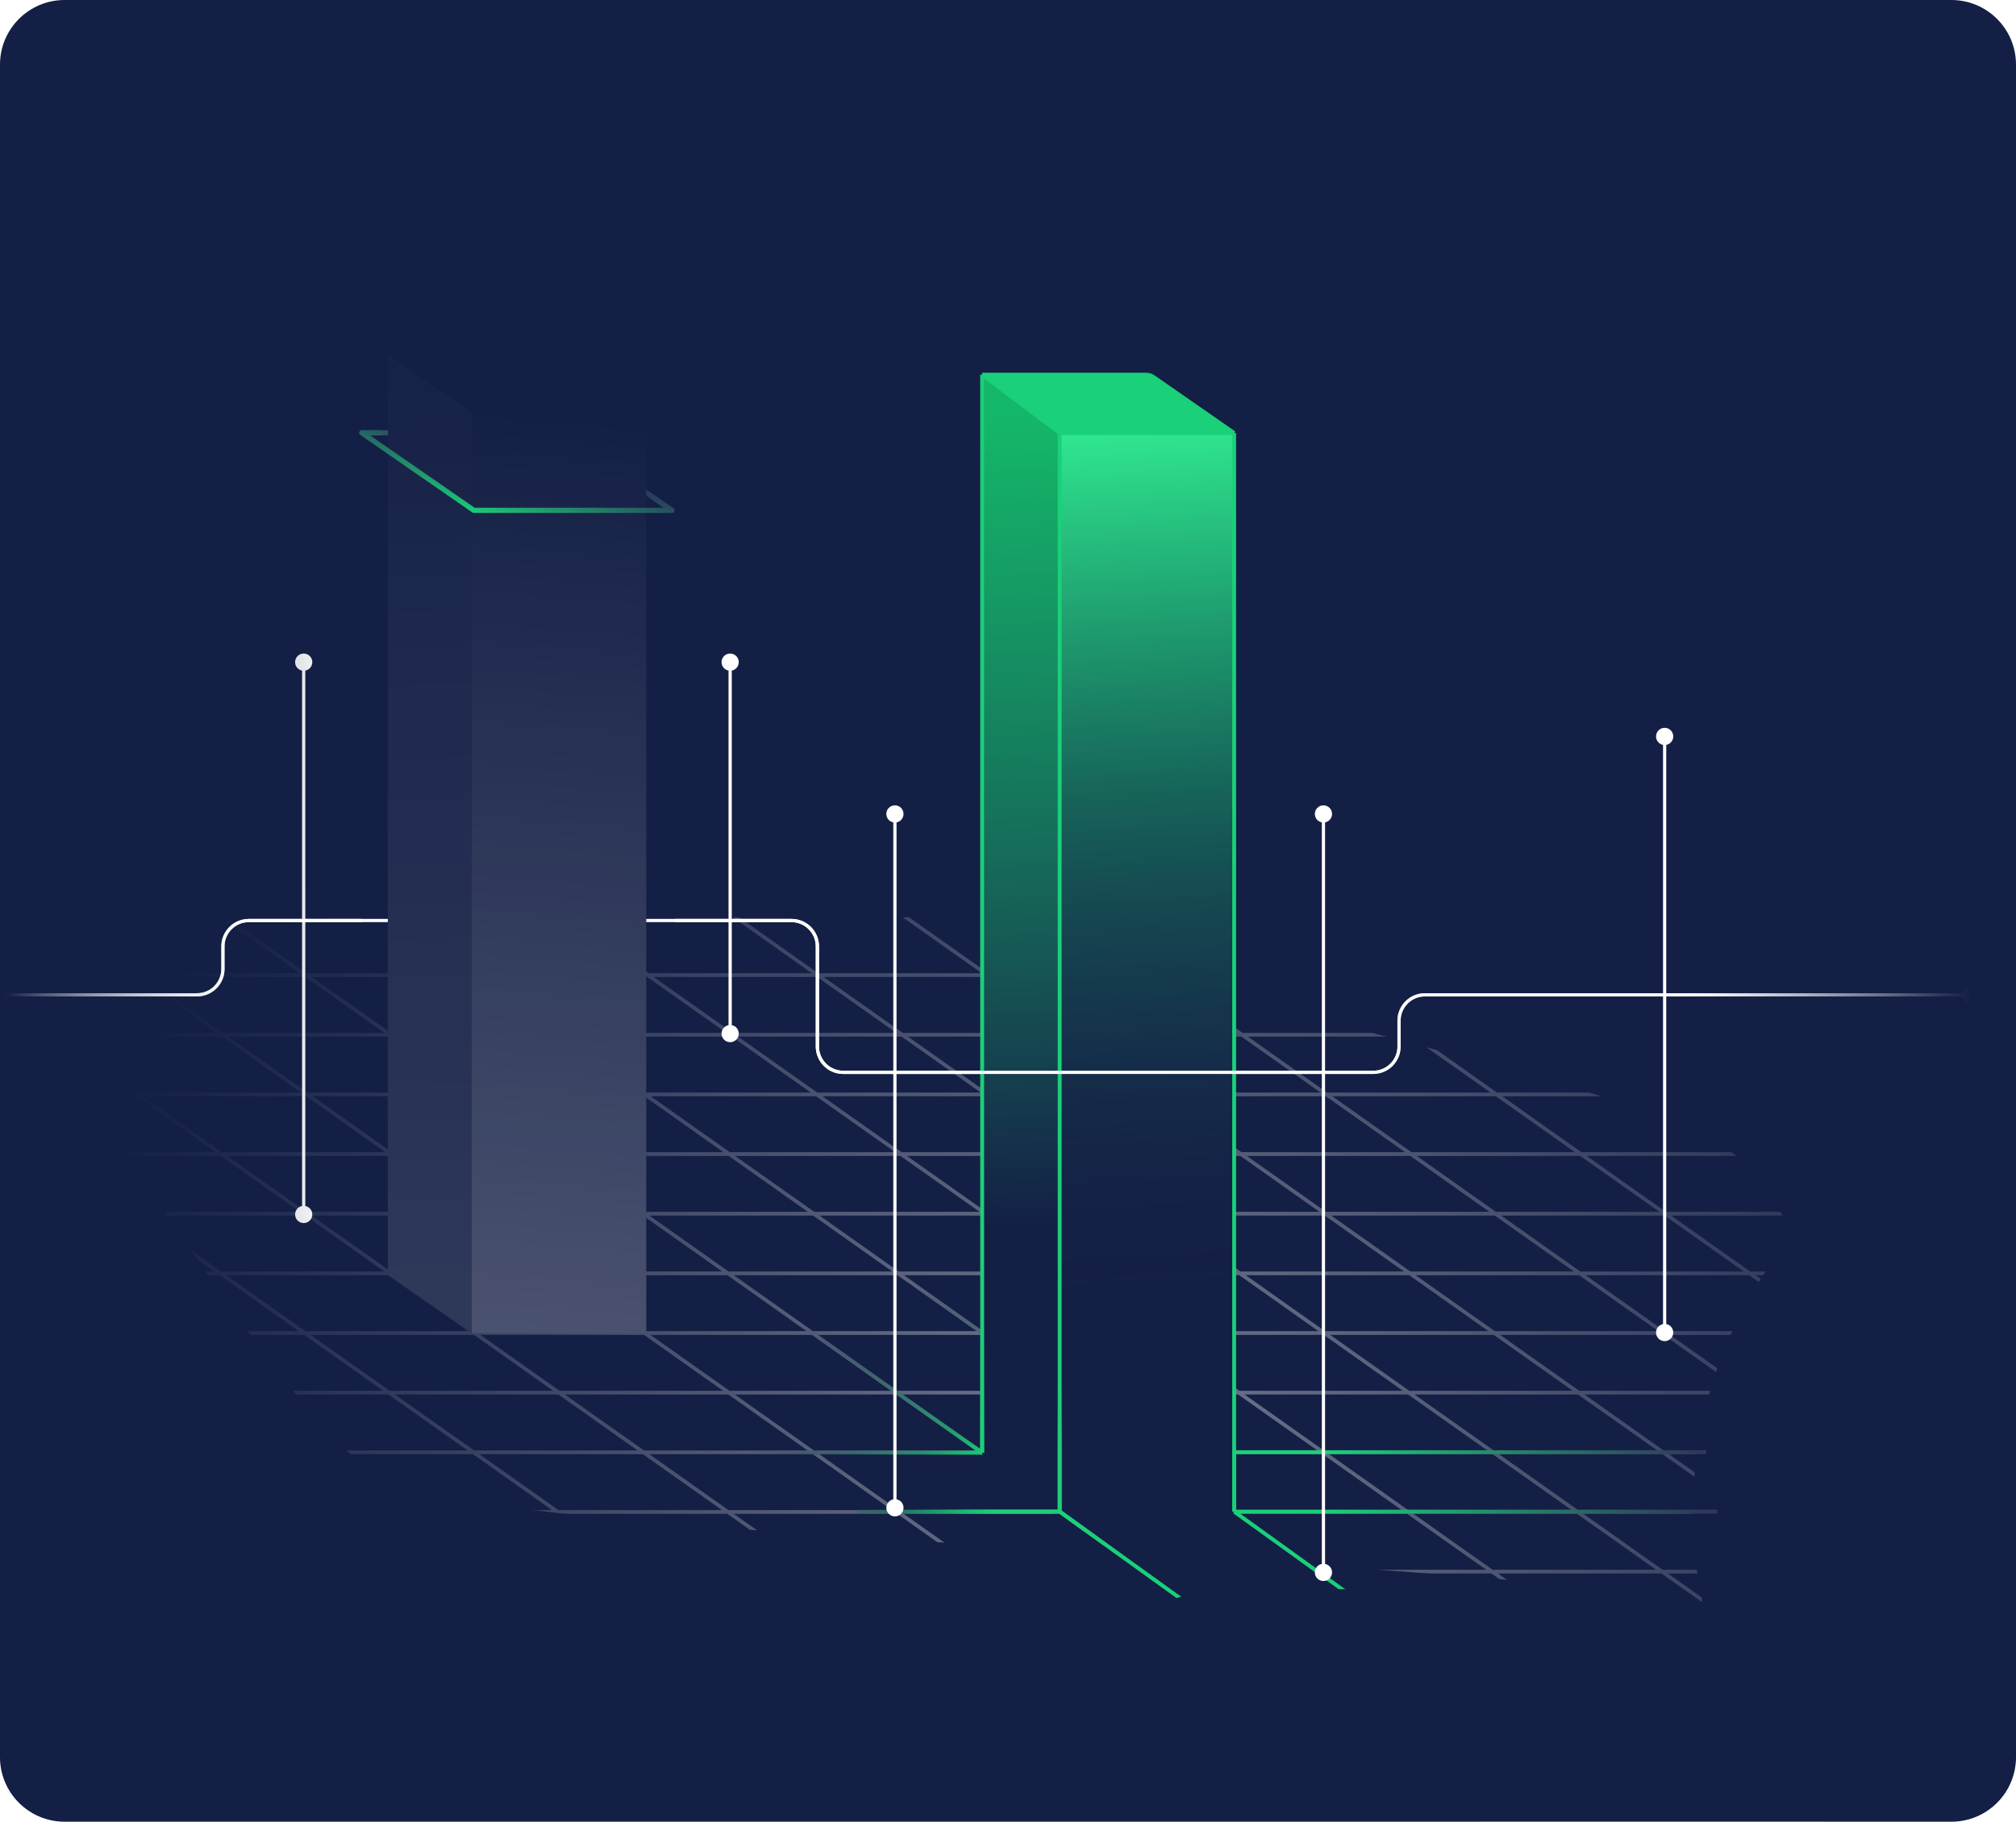 <svg width="312" height="282" viewBox="0 0 312 282" fill="none" xmlns="http://www.w3.org/2000/svg">
<g clip-path="url(#clip0_1010_5217)">
<path d="M0 10C0 4.477 4.477 0 10 0H302C307.523 0 312 4.477 312 10V272C312 277.523 307.523 282 302 282H10C4.477 282 0 277.523 0 272V10Z" fill="#141F45"/>
<g opacity="0.4">
<path fill-rule="evenodd" clip-rule="evenodd" d="M206.356 151.233L218.606 159.891H243.263L244.08 160.468H219.423L231.672 169.125H256.33L257.146 169.702H232.489L244.739 178.359H269.396L270.213 178.937H245.555L257.805 187.594H282.462L283.279 188.171H258.622L270.871 196.828H295.533L296.349 197.405H271.688L283.938 206.062H308.599L309.416 206.64H284.754L297.004 215.297H321.666L322.482 215.874H297.821L310.07 224.531H334.732L335.549 225.108H310.887L323.137 233.766H347.798L348.615 234.343H323.953L336.203 243H360.865L361.681 243.577H337.02L349.27 252.235H348.27L336.02 243.577H310.719L322.969 252.235H321.969L309.719 243.577H284.422L296.672 252.235H295.672L283.422 243.577H258.121L270.371 252.235H269.371L257.121 243.577H231.82L244.071 252.235H243.071L230.82 243.577L152.922 243.577L165.172 252.235H164.172L151.922 243.577H126.621L138.871 252.235H137.871L125.621 243.577H100.324L112.574 252.235H111.574L99.324 243.577H74.023L86.274 252.235H85.274L73.023 243.577H47.729L46.912 243H72.207L59.957 234.343H34.663L33.846 233.766H59.141L46.891 225.108H21.596L20.779 224.531H46.074L33.825 215.874H8.53L7.713 215.297H33.008L20.758 206.64H-4.537L-5.353 206.063H19.942L7.692 197.405H-17.603L-18.42 196.828H6.875L-5.375 188.171H-30.673L-31.49 187.594H-6.191L-18.441 178.937H-43.74L-44.556 178.359H-19.258L-31.507 169.702H-56.806L-57.623 169.125H-32.324L-44.574 160.468H-69.873L-70.689 159.891H-45.39L-57.64 151.233L-82.939 151.233L-83.756 150.656L-58.456 150.656L-70.705 142H-69.705L-57.456 150.656H-32.156L-44.404 142H-43.404L-31.156 150.656H-5.859L-18.107 142H-17.107L-4.859 150.656L20.442 150.656L8.194 142H9.194L21.442 150.656L46.419 150.656L34.494 142.229H35.494L47.419 150.656H72.752L60.791 142.203H61.791L73.752 150.656H99.34L87.092 142H88.092L100.34 150.656L125.641 150.656L113.393 142H114.393L126.641 150.656L151.942 150.656L139.694 142H140.694L152.942 150.656L178.239 150.656L165.99 142H166.99L179.239 150.656H204.54L192.291 142H193.291L205.54 150.656L230.197 150.656L231.013 151.233L206.356 151.233ZM73.207 243L60.957 234.343H86.258L98.508 243H73.207ZM99.508 243L87.258 234.343H112.555L124.805 243H99.508ZM125.805 243L113.555 234.343H138.856L151.105 243H125.805ZM152.105 243L139.856 234.343L217.754 234.343L230.004 243L152.105 243ZM231.004 243L218.754 234.343H244.055L256.305 243H231.004ZM257.305 243L245.055 234.343H270.356L282.605 243H257.305ZM283.605 243L271.356 234.343H296.652L308.902 243H283.605ZM309.902 243L297.652 234.343H322.953L335.203 243H309.902ZM296.836 233.766H322.137L309.887 225.108H284.586L296.836 233.766ZM270.539 233.766H295.836L283.586 225.108H258.289L270.539 233.766ZM244.238 233.766H269.539L257.289 225.108H231.988L244.238 233.766ZM217.937 233.766H243.238L230.988 225.108H205.688L217.937 233.766ZM139.039 233.766L216.937 233.766L204.688 225.108H179.099L191.345 233.763H190.345L178.1 225.108H152.767L164.36 233.302H163.36L151.767 225.108H126.789L139.039 233.766ZM112.738 233.766H138.039L125.789 225.108H100.488L112.738 233.766ZM86.441 233.766H111.738L99.489 225.108H74.192L86.441 233.766ZM60.141 233.766H85.441L73.192 225.108H47.891L60.141 233.766ZM47.074 224.531L34.825 215.874H60.125L72.375 224.531H47.074ZM73.375 224.531L61.125 215.874H86.422L98.672 224.531H73.375ZM99.672 224.531L87.422 215.874H112.723L124.973 224.531H99.672ZM125.973 224.531L113.723 215.874H138.7L150.95 224.531H125.973ZM151.95 224.531L139.7 215.874H165.033L177.283 224.531H151.95ZM178.283 224.531L166.033 215.874H191.621L203.871 224.531H178.283ZM204.871 224.531L192.621 215.874H217.922L230.172 224.531H204.871ZM231.172 224.531L218.922 215.874H244.223L256.473 224.531H231.172ZM257.473 224.531L245.223 215.874H270.52L282.769 224.531H257.473ZM283.769 224.531L271.52 215.874H296.821L309.07 224.531H283.769ZM270.703 215.297H296.004L283.754 206.64H258.453L270.703 215.297ZM244.406 215.297H269.703L257.453 206.64H232.157L244.406 215.297ZM218.106 215.297H243.406L231.157 206.64H205.856L218.106 215.297ZM191.805 215.297H217.106L204.856 206.64H179.555L191.805 215.297ZM165.217 215.297H190.805L178.555 206.64H152.967L165.217 215.297ZM138.884 215.297H164.217L151.967 206.64H126.634L138.884 215.297ZM112.906 215.297H137.884L125.634 206.64H100.657L112.906 215.297ZM86.606 215.297H111.906L99.657 206.64H74.356L86.606 215.297ZM60.309 215.297H85.606L73.356 206.64H48.059L60.309 215.297ZM34.008 215.297H59.309L47.059 206.64H21.758L34.008 215.297ZM20.942 206.063L8.692 197.405H33.993L46.242 206.063H20.942ZM47.242 206.063L34.993 197.405H60.289L72.539 206.063H47.242ZM73.539 206.063L61.289 197.405H86.59L98.84 206.063H73.539ZM99.84 206.063L87.59 197.405H112.568L124.817 206.063H99.84ZM125.817 206.063L113.568 197.405H138.9L151.15 206.063H125.817ZM152.15 206.062L139.9 197.405H165.489L177.738 206.062H152.15ZM178.738 206.062L166.489 197.405H191.789L204.039 206.062H178.738ZM205.039 206.062L192.789 197.405H218.09L230.34 206.062H205.039ZM231.34 206.062L219.09 197.405H244.387L256.637 206.062H231.34ZM257.637 206.062L245.387 197.405H270.688L282.938 206.062H257.637ZM244.57 196.828H269.871L257.622 188.171H232.321L244.57 196.828ZM218.274 196.828H243.57L231.321 188.171H206.024L218.274 196.828ZM191.973 196.828H217.274L205.024 188.171H179.723L191.973 196.828ZM165.672 196.828H190.973L178.723 188.171H153.422L165.672 196.828ZM139.084 196.828H164.672L152.422 188.171H126.834L139.084 196.828ZM112.751 196.828H138.084L125.834 188.171H100.501L112.751 196.828ZM86.774 196.828H111.751L99.501 188.171H74.524L86.774 196.828ZM60.473 196.828H85.774L73.524 188.171H48.223L60.473 196.828ZM34.176 196.828H59.473L47.223 188.171H21.926L34.176 196.828ZM7.875 196.828H33.176L20.926 188.171H-4.375L7.875 196.828ZM-5.191 187.594L-17.441 178.937H7.86L20.11 187.594H-5.191ZM21.11 187.594L8.86 178.937H34.157L46.407 187.594H21.11ZM47.407 187.594L35.157 178.937H60.458L72.707 187.594H47.407ZM73.707 187.594L61.458 178.937H86.435L98.685 187.594H73.707ZM99.685 187.594L87.435 178.937H112.768L125.018 187.594H99.685ZM126.018 187.594L113.768 178.937H139.356L151.606 187.594H126.018ZM152.606 187.594L140.356 178.937H165.657L177.906 187.594H152.606ZM178.906 187.594L166.657 178.937L191.958 178.937L204.207 187.594H178.906ZM205.207 187.594L192.958 178.937H218.254L230.504 187.594H205.207ZM231.504 187.594L219.254 178.937H244.555L256.805 187.594H231.504ZM218.438 178.359H243.739L231.489 169.702H206.188L218.438 178.359ZM192.141 178.359H217.438L205.188 169.702H179.891L192.141 178.359ZM165.84 178.359L191.141 178.359L178.891 169.702L153.59 169.702L165.84 178.359ZM139.539 178.359H164.84L152.59 169.702H127.29L139.539 178.359ZM112.951 178.359H138.539L126.29 169.702H100.701L112.951 178.359ZM86.618 178.359H111.951L99.701 169.702H74.369L86.618 178.359ZM60.641 178.359H85.618L73.369 169.702H48.391L60.641 178.359ZM34.34 178.359H59.641L47.391 169.702H22.09L34.34 178.359ZM8.043 178.359H33.34L21.09 169.702H-4.206L8.043 178.359ZM-18.258 178.359H7.043L-5.206 169.702H-30.507L-18.258 178.359ZM-31.324 169.125L-43.574 160.468L-18.273 160.468L-6.023 169.125H-31.324ZM-5.023 169.125L-17.273 160.468H8.024L20.274 169.125H-5.023ZM21.274 169.125L9.024 160.468H34.325L46.575 169.125H21.274ZM47.575 169.125L35.325 160.468L60.302 160.468L72.552 169.125H47.575ZM73.552 169.125L61.302 160.468H86.635L98.885 169.125H73.552ZM99.885 169.125L87.635 160.468H113.223L125.473 169.125H99.885ZM126.473 169.125L114.223 160.468L139.524 160.468L151.774 169.125H126.473ZM152.774 169.125L140.524 160.468H165.825L178.075 169.125L152.774 169.125ZM179.075 169.125L166.825 160.468H192.122L204.371 169.125H179.075ZM205.371 169.125L193.122 160.468L218.423 160.468L230.672 169.125H205.371ZM192.305 159.891L217.606 159.891L205.356 151.233H180.055L192.305 159.891ZM166.008 159.891H191.305L179.055 151.233L153.759 151.233L166.008 159.891ZM139.707 159.891H165.008L152.759 151.233L127.458 151.233L139.707 159.891ZM113.407 159.891L138.707 159.891L126.458 151.233L101.157 151.233L113.407 159.891ZM86.819 159.891H112.407L100.157 151.233H74.569L86.819 159.891ZM60.486 159.891H85.819L73.569 151.233H48.236L60.486 159.891ZM34.508 159.891L59.486 159.891L47.236 151.233L22.259 151.233L34.508 159.891ZM8.207 159.891H33.508L21.259 151.233L-4.042 151.233L8.207 159.891ZM-18.089 159.891H7.207L-5.042 151.233H-30.339L-18.089 159.891ZM-44.39 159.891L-19.089 159.891L-31.339 151.233H-56.64L-44.39 159.891Z" fill="url(#paint0_radial_1010_5217)"/>
<g filter="url(#filter0_f_1010_5217)">
<circle cx="329" cy="234" r="67" fill="#141F45"/>
</g>
<g filter="url(#filter1_f_1010_5217)">
<path d="M52.502 293.5C15.531 291.966 -25.907 279.437 -24.498 245.5C-23.09 211.564 -46.468 150.965 -9.497 152.5C9.893 153.305 38.133 214.911 58.5 228.5C76.966 240.82 287.171 239.862 286.502 256C285.093 289.936 89.473 295.035 52.502 293.5Z" fill="#141F45"/>
</g>
<g filter="url(#filter2_f_1010_5217)">
<path d="M275.554 114.564C312.439 117.521 353.362 131.638 350.647 165.494C347.932 199.351 325.385 218.458 288.5 215.5C269.155 213.949 287.327 192.363 267.498 178C249.52 164.977 163.206 153.6 164.497 137.5C167.212 103.643 238.669 111.606 275.554 114.564Z" fill="#141F45"/>
</g>
</g>
<path d="M-6 154H30.5C32.709 154 34.5 152.209 34.5 150V146.5C34.5 144.291 36.291 142.5 38.5 142.5H122.5C124.709 142.5 126.5 144.291 126.5 146.5V154V162C126.5 164.209 128.291 166 130.5 166H212.518C214.728 166 216.518 164.209 216.518 162V158C216.518 155.791 218.309 154 220.518 154H305" stroke="url(#paint1_linear_1010_5217)" stroke-width="0.5"/>
<path d="M56 67H86.667L102.134 77.708" stroke="url(#paint2_linear_1010_5217)" stroke-width="0.8" stroke-linecap="round" stroke-linejoin="round"/>
<path d="M100.016 206.393H73.016L60.016 197.393V54.893L73.016 63.893H100.016V206.393Z" fill="#141F45"/>
<path d="M60.016 54.893L73.016 63.893H100.016L87.016 54.893H60.016Z" fill="#141F45"/>
<path d="M60.016 54.893L73.016 63.893H100.016L87.016 54.893H60.016Z" fill="#141F45"/>
<path fill-rule="evenodd" clip-rule="evenodd" d="M73.016 206.393H100.016V63.893H73.016V206.393Z" fill="url(#paint3_linear_1010_5217)"/>
<path d="M60.016 197.393L73.016 206.393V63.893L60.016 54.893V197.393Z" fill="url(#paint4_linear_1010_5217)"/>
<path d="M56 67V66.6C55.825 66.6 55.67 66.714 55.618 66.881C55.566 67.048 55.629 67.229 55.772 67.329L56 67ZM104 79V79.4C104.175 79.4 104.33 79.286 104.382 79.119C104.434 78.952 104.372 78.771 104.228 78.671L104 79ZM73.333 79L73.106 79.329C73.172 79.375 73.252 79.4 73.333 79.4V79ZM55.772 67.329L73.106 79.329L73.561 78.671L56.228 66.671L55.772 67.329ZM73.333 79.4H104V78.6H73.333V79.4ZM56 67.4H59V66.6H56V67.4ZM100.772 77.252L103.772 79.329L104.228 78.671L101.228 76.594L100.772 77.252Z" fill="url(#paint5_linear_1010_5217)"/>
<path d="M191 234.907H164L152 225.823V82L164 91.084H191V234.907Z" fill="#141F45"/>
<path d="M152 82L164 91.084H191L178 82H152Z" fill="#141F45"/>
<path d="M152 58L164 67.03H191L178 58H152Z" fill="white" fill-opacity="0.54"/>
<path fill-rule="evenodd" clip-rule="evenodd" d="M164 210H191V67.03H164V210Z" fill="url(#paint6_linear_1010_5217)"/>
<path d="M152 200.97L164 210V67.03L152 58V200.97Z" fill="url(#paint7_linear_1010_5217)"/>
<path d="M151.998 58L163.998 67.03H190.998L177.998 58H151.998Z" fill="#1AD079"/>
<path d="M190.998 234L216.001 252M190.998 234H233.727M190.998 234L190.998 224.802M163.998 234L163.998 67.03M163.998 234L189.001 252M163.998 234H132.727M151.998 58L163.998 67.03M151.998 58H177.998L190.998 67.03M151.998 58L151.998 206.32M190.998 67.03H163.998M190.998 67.03L190.998 224.802M151.998 224.876L114.535 198.442M151.998 224.876L151.998 206.32M151.998 224.876H115.575M190.998 224.802H216.035M151.998 206.32L140.363 198.082" stroke="url(#paint8_radial_1010_5217)" stroke-width="0.6" stroke-linejoin="round"/>
<path d="M163.998 234H132.727M151.998 224.876L114.535 198.442M151.998 224.876L151.998 206.32L140.363 198.082M151.998 224.876H115.575" stroke="url(#paint9_radial_1010_5217)" stroke-width="0.6" stroke-linejoin="round"/>
<path d="M191 233.999L216.002 251.999M191 233.999H265.728M191 233.999L191 224.801H264.037M164 233.999L189.002 251.999" stroke="url(#paint10_linear_1010_5217)" stroke-width="0.6" stroke-linejoin="round"/>
<path d="M152 58L164 67.03H191L178.515 58.357C178.18 58.125 177.781 58 177.374 58H152Z" fill="#1AD079"/>
<path d="M191 234L191 224.802L191 67.03M164 234L164 67.03M152 58L164 67.03M152 58H177.374C177.781 58 178.18 58.125 178.515 58.357L191 67.03M152 58L152 206.32L152 224.876M191 67.03H164" stroke="#1AD079" stroke-width="0.6" stroke-linejoin="round"/>
<g filter="url(#filter3_f_1010_5217)">
<path d="M202.869 246.006C192.967 246.006 177 245.561 177 251.834C177 258.106 176.968 258.928 186.869 258.928C192.063 258.928 208.889 263.62 217 261.999C225.111 260.378 232 254.851 232 251.868C232 245.595 212.77 246.006 202.869 246.006Z" fill="#141F45"/>
</g>
<path d="M-7.333 154C-7.333 154.736 -6.736 155.333 -6 155.333C-5.264 155.333 -4.667 154.736 -4.667 154C-4.667 153.264 -5.264 152.667 -6 152.667C-6.736 152.667 -7.333 153.264 -7.333 154ZM303.667 154C303.667 154.736 304.264 155.333 305 155.333C305.736 155.333 306.333 154.736 306.333 154C306.333 153.264 305.736 152.667 305 152.667C304.264 152.667 303.667 153.264 303.667 154ZM256.291 206.277C256.291 207.014 256.888 207.611 257.624 207.611C258.361 207.611 258.958 207.014 258.958 206.277C258.958 205.541 258.361 204.944 257.624 204.944C256.888 204.944 256.291 205.541 256.291 206.277ZM203.486 243.409C203.486 244.145 204.083 244.742 204.819 244.742C205.556 244.742 206.153 244.145 206.153 243.409C206.153 242.672 205.556 242.075 204.819 242.075C204.083 242.075 203.486 242.672 203.486 243.409ZM45.667 188C45.667 188.736 46.264 189.333 47 189.333C47.736 189.333 48.333 188.736 48.333 188C48.333 187.264 47.736 186.667 47 186.667C46.264 186.667 45.667 187.264 45.667 188ZM111.667 160C111.667 160.736 112.264 161.333 113 161.333C113.736 161.333 114.333 160.736 114.333 160C114.333 159.264 113.736 158.667 113 158.667C112.264 158.667 111.667 159.264 111.667 160ZM137.167 233.409C137.167 234.145 137.764 234.742 138.5 234.742C139.236 234.742 139.833 234.145 139.833 233.409C139.833 232.672 139.236 232.075 138.5 232.075C137.764 232.075 137.167 232.672 137.167 233.409ZM256.291 114C256.291 114.736 256.888 115.333 257.624 115.333C258.361 115.333 258.958 114.736 258.958 114C258.958 113.264 258.361 112.667 257.624 112.667C256.888 112.667 256.291 113.264 256.291 114ZM203.486 126C203.486 126.736 204.083 127.333 204.819 127.333C205.556 127.333 206.153 126.736 206.153 126C206.153 125.264 205.556 124.667 204.819 124.667C204.083 124.667 203.486 125.264 203.486 126ZM137.167 126C137.167 126.736 137.764 127.333 138.5 127.333C139.236 127.333 139.833 126.736 139.833 126C139.833 125.264 139.236 124.667 138.5 124.667C137.764 124.667 137.167 125.264 137.167 126ZM111.667 102.5C111.667 103.236 112.264 103.833 113 103.833C113.736 103.833 114.333 103.236 114.333 102.5C114.333 101.764 113.736 101.167 113 101.167C112.264 101.167 111.667 101.764 111.667 102.5ZM45.667 102.5C45.667 103.236 46.264 103.833 47 103.833C47.736 103.833 48.333 103.236 48.333 102.5C48.333 101.764 47.736 101.167 47 101.167C46.264 101.167 45.667 101.764 45.667 102.5ZM126.25 154V162H126.75V154H126.25ZM216.768 162V158H216.268V162H216.768ZM-6 154.25H30.5V153.75H-6V154.25ZM34.75 150V146.5H34.25V150H34.75ZM126.25 146.5V154H126.75V146.5H126.25ZM220.518 154.25H257.624V153.75H220.518V154.25ZM257.624 154.25H305V153.75H257.624V154.25ZM257.374 154V206.277H257.874V154H257.374ZM204.569 166V243.409H205.069V166H204.569ZM38.5 142.75H47V142.25H38.5V142.75ZM47 142.75H56V142.25H47V142.75ZM47.25 188V142.5H46.75V188H47.25ZM104.5 142.75H113V142.25H104.5V142.75ZM113 142.75H122.5V142.25H113V142.75ZM113.25 160V142.5H112.75V160H113.25ZM130.5 166.25H138.5V165.75H130.5V166.25ZM138.5 166.25H212.518V165.75H138.5V166.25ZM138.75 233.409V166H138.25V233.409H138.75ZM257.874 154V114H257.374V154H257.874ZM205.069 166V126H204.569V166H205.069ZM138.75 166V126H138.25V166H138.75ZM113.25 142.5V102.5H112.75V142.5H113.25ZM47.25 142.5V102.5H46.75V142.5H47.25ZM126.75 146.5C126.75 144.153 124.847 142.25 122.5 142.25V142.75C124.571 142.75 126.25 144.429 126.25 146.5H126.75ZM30.5 154.25C32.847 154.25 34.75 152.347 34.75 150H34.25C34.25 152.071 32.571 153.75 30.5 153.75V154.25ZM216.768 158C216.768 155.929 218.447 154.25 220.518 154.25V153.75C218.171 153.75 216.268 155.653 216.268 158H216.768ZM216.268 162C216.268 164.071 214.589 165.75 212.518 165.75V166.25C214.866 166.25 216.768 164.347 216.768 162H216.268ZM34.75 146.5C34.75 144.429 36.429 142.75 38.5 142.75V142.25C36.153 142.25 34.25 144.153 34.25 146.5H34.75ZM126.25 162C126.25 164.347 128.153 166.25 130.5 166.25V165.75C128.429 165.75 126.75 164.071 126.75 162H126.25Z" fill="url(#paint11_linear_1010_5217)"/>
</g>
<defs>
<filter id="filter0_f_1010_5217" x="208" y="113" width="242" height="242" filterUnits="userSpaceOnUse" color-interpolation-filters="sRGB">
<feFlood flood-opacity="0" result="BackgroundImageFix"/>
<feBlend mode="normal" in="SourceGraphic" in2="BackgroundImageFix" result="shape"/>
<feGaussianBlur stdDeviation="27" result="effect1_foregroundBlur_1010_5217"/>
</filter>
<filter id="filter1_f_1010_5217" x="-50.504" y="132.471" width="357.008" height="181.27" filterUnits="userSpaceOnUse" color-interpolation-filters="sRGB">
<feFlood flood-opacity="0" result="BackgroundImageFix"/>
<feBlend mode="normal" in="SourceGraphic" in2="BackgroundImageFix" result="shape"/>
<feGaussianBlur stdDeviation="10" result="effect1_foregroundBlur_1010_5217"/>
</filter>
<filter id="filter2_f_1010_5217" x="144.484" y="91.594" width="226.293" height="144.205" filterUnits="userSpaceOnUse" color-interpolation-filters="sRGB">
<feFlood flood-opacity="0" result="BackgroundImageFix"/>
<feBlend mode="normal" in="SourceGraphic" in2="BackgroundImageFix" result="shape"/>
<feGaussianBlur stdDeviation="10" result="effect1_foregroundBlur_1010_5217"/>
</filter>
<filter id="filter3_f_1010_5217" x="170" y="239" width="69" height="30.34" filterUnits="userSpaceOnUse" color-interpolation-filters="sRGB">
<feFlood flood-opacity="0" result="BackgroundImageFix"/>
<feBlend mode="normal" in="SourceGraphic" in2="BackgroundImageFix" result="shape"/>
<feGaussianBlur stdDeviation="3.5" result="effect1_foregroundBlur_1010_5217"/>
</filter>
<radialGradient id="paint0_radial_1010_5217" cx="0" cy="0" r="1" gradientUnits="userSpaceOnUse" gradientTransform="translate(171.998 221) rotate(-157.977) scale(192.011 182.157)">
<stop stop-color="white"/>
<stop offset="0.831" stop-color="white" stop-opacity="0"/>
</radialGradient>
<linearGradient id="paint1_linear_1010_5217" x1="0.5" y1="154" x2="300.5" y2="154" gradientUnits="userSpaceOnUse">
<stop stop-color="white" stop-opacity="0"/>
<stop offset="0.121" stop-color="white"/>
<stop offset="0.511" stop-color="white"/>
<stop offset="1" stop-color="white" stop-opacity="0"/>
</linearGradient>
<linearGradient id="paint2_linear_1010_5217" x1="93.5" y1="72" x2="58.5" y2="67.5" gradientUnits="userSpaceOnUse">
<stop stop-color="#293D59"/>
<stop offset="1" stop-color="#275960"/>
</linearGradient>
<linearGradient id="paint3_linear_1010_5217" x1="80.016" y1="213.893" x2="92.016" y2="64.893" gradientUnits="userSpaceOnUse">
<stop stop-color="white" stop-opacity="0.24"/>
<stop offset="0.143" stop-color="white" stop-opacity="0.206"/>
<stop offset="1" stop-color="white" stop-opacity="0"/>
</linearGradient>
<linearGradient id="paint4_linear_1010_5217" x1="60.016" y1="199.393" x2="56.016" y2="41.393" gradientUnits="userSpaceOnUse">
<stop stop-color="white" stop-opacity="0.11"/>
<stop offset="1" stop-color="white" stop-opacity="0"/>
</linearGradient>
<linearGradient id="paint5_linear_1010_5217" x1="74.5" y1="80" x2="77.5" y2="69.5" gradientUnits="userSpaceOnUse">
<stop stop-color="#1AD079"/>
<stop offset="1" stop-color="#2B3558"/>
</linearGradient>
<linearGradient id="paint6_linear_1010_5217" x1="174.5" y1="65" x2="182.304" y2="200.661" gradientUnits="userSpaceOnUse">
<stop stop-color="#31EB92"/>
<stop offset="0.432" stop-color="#1AD079" stop-opacity="0.38"/>
<stop offset="1" stop-color="#141F45" stop-opacity="0"/>
</linearGradient>
<linearGradient id="paint7_linear_1010_5217" x1="155.413" y1="65" x2="160.049" y2="189.991" gradientUnits="userSpaceOnUse">
<stop stop-color="#14B669"/>
<stop offset="1" stop-color="#1AD079" stop-opacity="0"/>
</linearGradient>
<radialGradient id="paint8_radial_1010_5217" cx="0" cy="0" r="1" gradientUnits="userSpaceOnUse" gradientTransform="translate(161.788 231.17) rotate(165.112) scale(28.646 17.6)">
<stop offset="0.398" stop-color="#1AD079"/>
<stop offset="1" stop-color="#141F45" stop-opacity="0"/>
</radialGradient>
<radialGradient id="paint9_radial_1010_5217" cx="0" cy="0" r="1" gradientUnits="userSpaceOnUse" gradientTransform="translate(164 232.5) rotate(-156.727) scale(50.619 31.1)">
<stop stop-color="#1AD079"/>
<stop offset="0.253" stop-color="#1AD079"/>
<stop offset="1" stop-color="#141F45" stop-opacity="0"/>
</radialGradient>
<linearGradient id="paint10_linear_1010_5217" x1="186.5" y1="232.5" x2="262.5" y2="229" gradientUnits="userSpaceOnUse">
<stop stop-color="#1AD079"/>
<stop offset="0.255" stop-color="#1AD079"/>
<stop offset="1" stop-color="#30395B"/>
</linearGradient>
<linearGradient id="paint11_linear_1010_5217" x1="305" y1="152.5" x2="1.5" y2="151" gradientUnits="userSpaceOnUse">
<stop stop-color="white" stop-opacity="0"/>
<stop offset="0.142" stop-color="white"/>
<stop offset="0.462" stop-color="white"/>
<stop offset="0.834" stop-color="white"/>
<stop offset="1" stop-color="white" stop-opacity="0"/>
</linearGradient>
<clipPath id="clip0_1010_5217">
<path d="M0 10C0 4.477 4.477 0 10 0H302C307.523 0 312 4.477 312 10V272C312 277.523 307.523 282 302 282H10C4.477 282 0 277.523 0 272V10Z" fill="white"/>
</clipPath>
</defs>
</svg>
